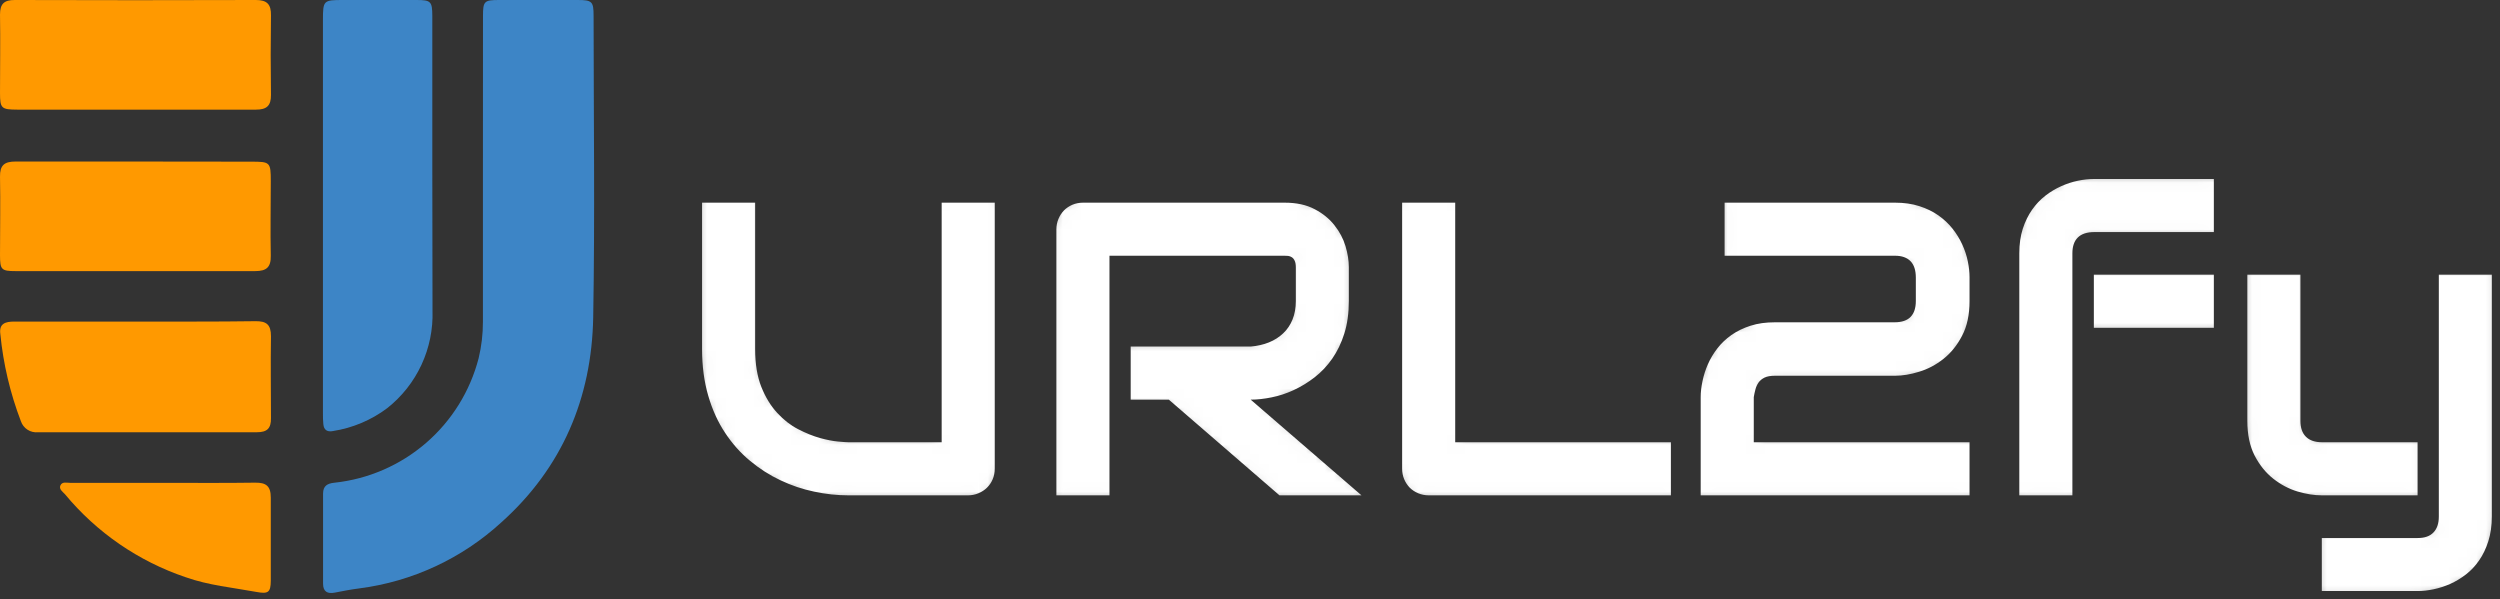 <svg width="267" height="64" viewBox="0 0 267 64" fill="none" xmlns="http://www.w3.org/2000/svg">
<rect x="0" y="0" width="267" height="64" fill="#333333" stroke="none"/>
<path d="M51.576 18.892V34.372C51.579 35.68 51.425 36.983 51.119 38.254C50.21 41.775 48.248 44.935 45.496 47.312C42.743 49.688 39.331 51.169 35.715 51.554C34.968 51.631 34.511 51.887 34.504 52.696V62.336C34.504 63.173 34.954 63.45 35.757 63.291C36.559 63.132 37.494 62.952 38.373 62.841C44.035 62.111 49.333 59.648 53.541 55.79C60.039 49.97 63.195 42.51 63.354 33.908C63.541 23.168 63.402 12.456 63.395 1.675C63.395 0.173 63.243 0 61.693 0H53.32C51.7 0 51.583 0.125 51.583 1.737C51.578 7.462 51.576 13.18 51.576 18.892Z" fill="#3D85C6"/>
<path d="M46.171 18.061V1.695C46.164 0.166 46.026 0 44.49 0H36.622C34.546 0 34.49 0.048 34.49 2.138V44.15C34.49 44.531 34.49 44.911 34.532 45.292C34.587 45.935 34.961 46.164 35.584 46.032C37.675 45.703 39.654 44.867 41.348 43.596C42.916 42.36 44.171 40.773 45.012 38.963C45.853 37.153 46.258 35.17 46.192 33.175C46.178 28.128 46.171 23.09 46.171 18.061Z" fill="#3D85C6"/>
<path d="M14.415 11.709H27.349C28.477 11.709 28.954 11.294 28.94 10.138C28.899 7.31 28.899 4.48 28.94 1.647C28.961 0.477 28.539 0 27.321 0C18.74 0.028 10.159 0.028 1.578 0C0.444 0 0.001 0.401 0.001 1.557C0.049 4.325 0.001 7.135 0.001 9.93C0.001 11.57 0.146 11.702 1.841 11.709H14.415ZM14.457 17.252H1.648C0.45 17.252 -0.02 17.667 0.001 18.878C0.056 21.646 0.001 24.462 0.001 27.251C0.001 28.801 0.146 28.954 1.655 28.954H27.259C28.442 28.954 28.94 28.552 28.92 27.334C28.864 24.67 28.92 22.006 28.92 19.342C28.92 17.321 28.85 17.266 26.844 17.266L14.457 17.252ZM14.47 34.344H1.523C0.589 34.344 -0.117 34.545 0.035 35.673C0.347 38.86 1.085 41.99 2.229 44.98C2.356 45.359 2.608 45.682 2.944 45.898C3.28 46.113 3.68 46.207 4.077 46.164H27.432C28.525 46.164 28.954 45.755 28.94 44.669C28.94 41.749 28.892 38.828 28.94 35.908C28.94 34.676 28.47 34.289 27.287 34.303C23.017 34.365 18.747 34.337 14.47 34.344ZM17.508 51.568H7.495C7.128 51.568 6.651 51.416 6.457 51.831C6.263 52.246 6.706 52.523 6.935 52.779C10.324 56.872 14.786 59.942 19.82 61.644C22.269 62.516 24.837 62.751 27.363 63.215C28.622 63.45 28.913 63.298 28.92 62.018V53.146C28.92 51.901 28.415 51.534 27.245 51.548C24.02 51.596 20.761 51.568 17.508 51.568Z" fill="#FF9900"/>
<mask id="mask0_1_79" style="mask-type:luminance" maskUnits="userSpaceOnUse" x="74" y="18" width="193" height="46">
<path d="M106.238 21.645V50.046C106.238 50.455 106.166 50.833 106.02 51.18C105.874 51.527 105.67 51.83 105.407 52.087C105.149 52.339 104.844 52.538 104.492 52.683C104.145 52.829 103.775 52.902 103.383 52.902H90.61C89.401 52.902 88.18 52.77 86.949 52.507C85.711 52.249 84.516 51.846 83.363 51.298C82.204 50.755 81.118 50.06 80.104 49.215C79.085 48.375 78.195 47.376 77.434 46.217C76.667 45.064 76.068 43.742 75.637 42.253C75.2 40.764 74.982 39.104 74.982 37.273V21.645H80.65V37.273C80.65 38.869 80.871 40.221 81.314 41.329C81.756 42.432 82.319 43.353 83.002 44.092C83.685 44.837 84.432 45.419 85.244 45.839C86.061 46.259 86.837 46.572 87.57 46.78C88.303 46.981 88.95 47.107 89.51 47.157C90.07 47.208 90.436 47.233 90.61 47.233H100.57V21.645H106.238ZM144.054 28.531V32.151C144.054 33.444 143.894 34.6 143.575 35.619C143.256 36.632 142.825 37.528 142.282 38.306C141.739 39.084 141.109 39.751 140.392 40.305C139.681 40.854 138.937 41.307 138.159 41.665C137.38 42.024 136.597 42.281 135.807 42.438C135.018 42.6 134.273 42.681 133.573 42.681L145.406 52.902H136.647L124.831 42.681H120.758V37.013H133.573C134.284 36.951 134.934 36.803 135.522 36.568C136.11 36.327 136.619 36.002 137.05 35.594C137.481 35.185 137.812 34.695 138.041 34.124C138.276 33.547 138.394 32.89 138.394 32.151V28.573C138.394 28.254 138.352 28.011 138.268 27.843C138.189 27.674 138.089 27.551 137.965 27.473C137.842 27.395 137.711 27.347 137.571 27.33C137.436 27.319 137.31 27.313 137.193 27.313H118.491V52.902H112.822V24.5C112.822 24.108 112.895 23.736 113.041 23.383C113.186 23.036 113.385 22.731 113.637 22.468C113.894 22.21 114.197 22.009 114.544 21.863C114.891 21.718 115.269 21.645 115.678 21.645H137.193C138.458 21.645 139.525 21.874 140.392 22.334C141.266 22.787 141.974 23.361 142.517 24.055C143.066 24.744 143.46 25.488 143.701 26.289C143.936 27.084 144.054 27.831 144.054 28.531ZM178.451 47.233V52.902H152.603C152.194 52.902 151.816 52.829 151.469 52.683C151.122 52.538 150.82 52.339 150.562 52.087C150.31 51.83 150.112 51.527 149.966 51.18C149.82 50.833 149.748 50.455 149.748 50.046V21.645H155.416V47.233H178.451ZM210.346 47.233V52.902H181.634V42.413C181.634 41.875 181.699 41.307 181.827 40.708C181.951 40.103 182.141 39.504 182.398 38.911C182.662 38.312 183 37.744 183.415 37.206C183.829 36.669 184.33 36.193 184.918 35.779C185.506 35.364 186.186 35.034 186.958 34.788C187.725 34.541 188.596 34.418 189.57 34.418H202.343C203.116 34.418 203.687 34.225 204.056 33.839C204.426 33.452 204.611 32.89 204.611 32.151V29.64C204.611 28.873 204.423 28.293 204.048 27.901C203.667 27.509 203.116 27.313 202.394 27.313H184.187V21.645H202.394C203.351 21.645 204.213 21.768 204.98 22.014C205.753 22.261 206.433 22.591 207.021 23.005C207.609 23.42 208.115 23.895 208.541 24.433C208.961 24.97 209.305 25.533 209.574 26.121C209.843 26.709 210.039 27.305 210.162 27.91C210.285 28.514 210.346 29.077 210.346 29.598V32.151C210.346 33.617 210.081 34.855 209.549 35.862C209.022 36.876 208.359 37.699 207.558 38.331C206.758 38.964 205.896 39.42 204.972 39.7C204.048 39.986 203.189 40.129 202.394 40.129H189.57C189.106 40.129 188.736 40.193 188.462 40.322C188.187 40.456 187.972 40.632 187.815 40.851C187.664 41.069 187.552 41.315 187.479 41.59C187.406 41.864 187.348 42.138 187.303 42.413V47.233H210.346ZM236.439 29.337V35.006H223.623V29.337H236.439ZM236.439 19.117V24.786H223.665C222.893 24.786 222.311 24.976 221.919 25.357C221.527 25.743 221.331 26.306 221.331 27.045V52.902H215.662V27.045C215.662 26.076 215.785 25.206 216.032 24.433C216.284 23.66 216.617 22.98 217.031 22.392C217.445 21.805 217.921 21.303 218.459 20.889C218.996 20.475 219.559 20.139 220.147 19.881C220.735 19.618 221.325 19.425 221.919 19.302C222.518 19.179 223.086 19.117 223.623 19.117H236.439ZM266.125 29.337V55.169C266.125 56.143 266.002 57.019 265.755 57.798C265.509 58.576 265.182 59.259 264.773 59.847C264.37 60.434 263.9 60.936 263.362 61.35C262.825 61.764 262.262 62.103 261.674 62.366C261.081 62.624 260.487 62.814 259.894 62.937C259.3 63.06 258.735 63.122 258.197 63.122H247.969V57.462H258.197C258.953 57.462 259.519 57.263 259.894 56.865C260.274 56.474 260.465 55.908 260.465 55.169V29.337H266.125ZM258.197 47.233V52.902H247.969C247.157 52.902 246.289 52.764 245.365 52.49C244.442 52.21 243.58 51.754 242.779 51.121C241.984 50.494 241.323 49.674 240.797 48.661C240.276 47.653 240.016 46.416 240.016 44.949V29.337H245.685V44.949C245.685 45.688 245.881 46.253 246.272 46.645C246.664 47.037 247.244 47.233 248.011 47.233H258.197Z" fill="white" stroke="black" stroke-width="1.5" stroke-linecap="round" stroke-linejoin="round"/>
</mask>
<g mask="url(#mask0_1_79)">
<path d="M106.238 21.645V50.046C106.238 50.455 106.166 50.833 106.02 51.18C105.874 51.527 105.67 51.83 105.407 52.087C105.149 52.339 104.844 52.538 104.492 52.683C104.145 52.829 103.775 52.902 103.383 52.902H90.61C89.401 52.902 88.18 52.77 86.949 52.507C85.711 52.249 84.516 51.846 83.363 51.298C82.204 50.755 81.118 50.06 80.104 49.215C79.085 48.375 78.195 47.376 77.434 46.217C76.667 45.064 76.068 43.742 75.637 42.253C75.2 40.764 74.982 39.104 74.982 37.273V21.645H80.65V37.273C80.65 38.869 80.871 40.221 81.314 41.329C81.756 42.432 82.319 43.353 83.002 44.092C83.685 44.837 84.432 45.419 85.244 45.839C86.061 46.259 86.837 46.572 87.57 46.78C88.303 46.981 88.95 47.107 89.51 47.157C90.07 47.208 90.436 47.233 90.61 47.233H100.57V21.645H106.238ZM144.054 28.531V32.151C144.054 33.444 143.894 34.6 143.575 35.619C143.256 36.632 142.825 37.528 142.282 38.306C141.739 39.084 141.109 39.751 140.392 40.305C139.681 40.854 138.937 41.307 138.159 41.665C137.38 42.024 136.597 42.281 135.807 42.438C135.018 42.6 134.273 42.681 133.573 42.681L145.406 52.902H136.647L124.831 42.681H120.758V37.013H133.573C134.284 36.951 134.934 36.803 135.522 36.568C136.11 36.327 136.619 36.002 137.05 35.594C137.481 35.185 137.812 34.695 138.041 34.124C138.276 33.547 138.394 32.89 138.394 32.151V28.573C138.394 28.254 138.352 28.011 138.268 27.843C138.189 27.674 138.089 27.551 137.965 27.473C137.842 27.395 137.711 27.347 137.571 27.33C137.436 27.319 137.31 27.313 137.193 27.313H118.491V52.902H112.822V24.5C112.822 24.108 112.895 23.736 113.041 23.383C113.186 23.036 113.385 22.731 113.637 22.468C113.894 22.21 114.197 22.009 114.544 21.863C114.891 21.718 115.269 21.645 115.678 21.645H137.193C138.458 21.645 139.525 21.874 140.392 22.334C141.266 22.787 141.974 23.361 142.517 24.055C143.066 24.744 143.46 25.488 143.701 26.289C143.936 27.084 144.054 27.831 144.054 28.531ZM178.451 47.233V52.902H152.603C152.194 52.902 151.816 52.829 151.469 52.683C151.122 52.538 150.82 52.339 150.562 52.087C150.31 51.83 150.112 51.527 149.966 51.18C149.82 50.833 149.748 50.455 149.748 50.046V21.645H155.416V47.233H178.451ZM210.346 47.233V52.902H181.634V42.413C181.634 41.875 181.699 41.307 181.827 40.708C181.951 40.103 182.141 39.504 182.398 38.911C182.662 38.312 183 37.744 183.415 37.206C183.829 36.669 184.33 36.193 184.918 35.779C185.506 35.364 186.186 35.034 186.958 34.788C187.725 34.541 188.596 34.418 189.57 34.418H202.343C203.116 34.418 203.687 34.225 204.056 33.839C204.426 33.452 204.611 32.89 204.611 32.151V29.64C204.611 28.873 204.423 28.293 204.048 27.901C203.667 27.509 203.116 27.313 202.394 27.313H184.187V21.645H202.394C203.351 21.645 204.213 21.768 204.98 22.014C205.753 22.261 206.433 22.591 207.021 23.005C207.609 23.42 208.115 23.895 208.541 24.433C208.961 24.97 209.305 25.533 209.574 26.121C209.843 26.709 210.039 27.305 210.162 27.91C210.285 28.514 210.346 29.077 210.346 29.598V32.151C210.346 33.617 210.081 34.855 209.549 35.862C209.022 36.876 208.359 37.699 207.558 38.331C206.758 38.964 205.896 39.42 204.972 39.7C204.048 39.986 203.189 40.129 202.394 40.129H189.57C189.106 40.129 188.736 40.193 188.462 40.322C188.187 40.456 187.972 40.632 187.815 40.851C187.664 41.069 187.552 41.315 187.479 41.59C187.406 41.864 187.348 42.138 187.303 42.413V47.233H210.346ZM236.439 29.337V35.006H223.623V29.337H236.439ZM236.439 19.117V24.786H223.665C222.893 24.786 222.311 24.976 221.919 25.357C221.527 25.743 221.331 26.306 221.331 27.045V52.902H215.662V27.045C215.662 26.076 215.785 25.206 216.032 24.433C216.284 23.66 216.617 22.98 217.031 22.392C217.445 21.805 217.921 21.303 218.459 20.889C218.996 20.475 219.559 20.139 220.147 19.881C220.735 19.618 221.325 19.425 221.919 19.302C222.518 19.179 223.086 19.117 223.623 19.117H236.439ZM266.125 29.337V55.169C266.125 56.143 266.002 57.019 265.755 57.798C265.509 58.576 265.182 59.259 264.773 59.847C264.37 60.434 263.9 60.936 263.362 61.35C262.825 61.764 262.262 62.103 261.674 62.366C261.081 62.624 260.487 62.814 259.894 62.937C259.3 63.06 258.735 63.122 258.197 63.122H247.969V57.462H258.197C258.953 57.462 259.519 57.263 259.894 56.865C260.274 56.474 260.465 55.908 260.465 55.169V29.337H266.125ZM258.197 47.233V52.902H247.969C247.157 52.902 246.289 52.764 245.365 52.49C244.442 52.21 243.58 51.754 242.779 51.121C241.984 50.494 241.323 49.674 240.797 48.661C240.276 47.653 240.016 46.416 240.016 44.949V29.337H245.685V44.949C245.685 45.688 245.881 46.253 246.272 46.645C246.664 47.037 247.244 47.233 248.011 47.233H258.197Z" fill="white"/>
</g>
</svg>
